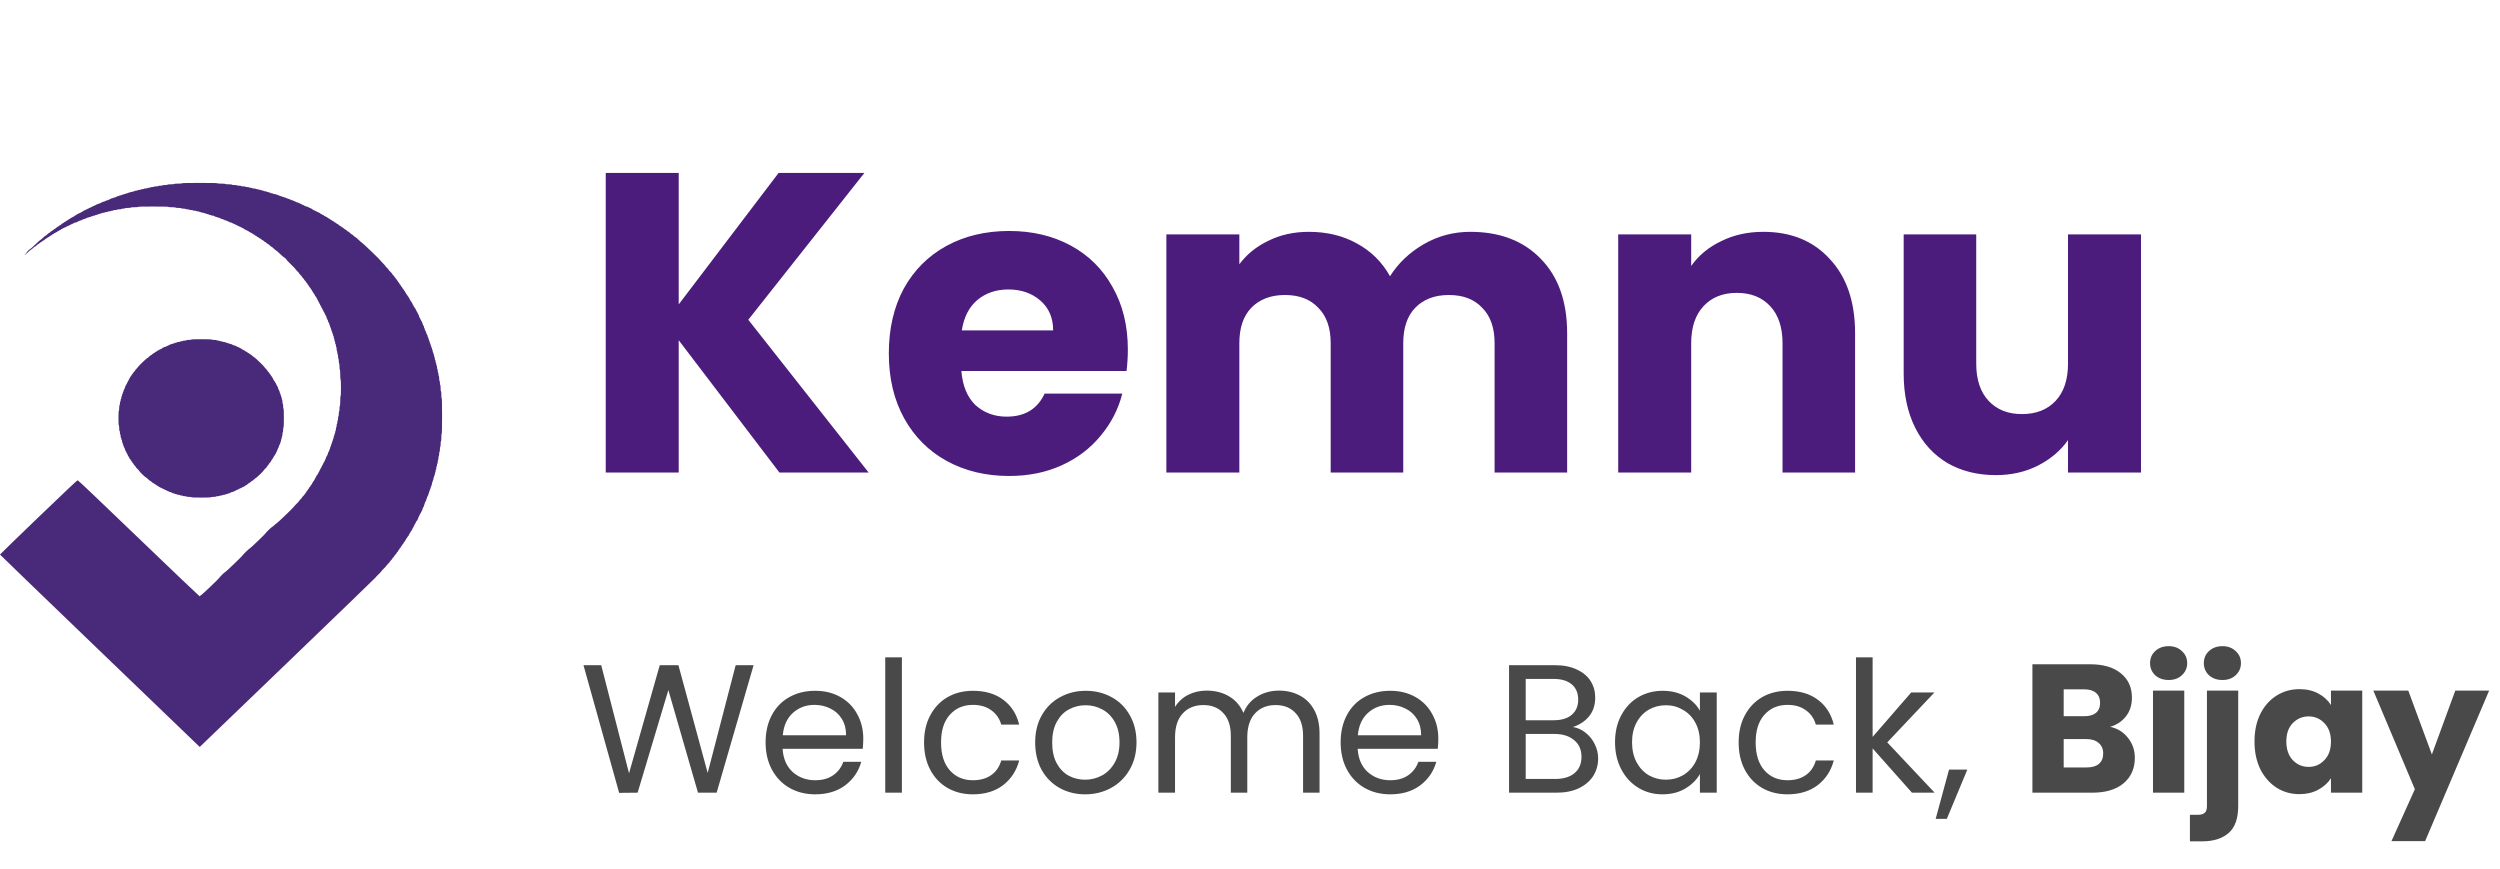 <svg width="164" height="57" viewBox="0 0 164 57" fill="none" xmlns="http://www.w3.org/2000/svg">
<path d="M51.132 31L44.524 22.32V31H39.736V11.344H44.524V19.968L51.076 11.344H56.704L49.088 20.976L56.984 31H51.132ZM73.987 22.936C73.987 23.384 73.959 23.851 73.903 24.336H63.067C63.142 25.307 63.45 26.053 63.991 26.576C64.551 27.08 65.233 27.332 66.035 27.332C67.23 27.332 68.061 26.828 68.527 25.82H73.623C73.362 26.847 72.886 27.771 72.195 28.592C71.523 29.413 70.674 30.057 69.647 30.524C68.621 30.991 67.473 31.224 66.203 31.224C64.673 31.224 63.31 30.897 62.115 30.244C60.921 29.591 59.987 28.657 59.315 27.444C58.643 26.231 58.307 24.812 58.307 23.188C58.307 21.564 58.634 20.145 59.287 18.932C59.959 17.719 60.893 16.785 62.087 16.132C63.282 15.479 64.654 15.152 66.203 15.152C67.715 15.152 69.059 15.469 70.235 16.104C71.411 16.739 72.326 17.644 72.979 18.82C73.651 19.996 73.987 21.368 73.987 22.936ZM69.087 21.676C69.087 20.855 68.807 20.201 68.247 19.716C67.687 19.231 66.987 18.988 66.147 18.988C65.345 18.988 64.663 19.221 64.103 19.688C63.562 20.155 63.226 20.817 63.095 21.676H69.087ZM96.449 15.208C98.391 15.208 99.931 15.796 101.069 16.972C102.227 18.148 102.805 19.781 102.805 21.872V31H98.045V22.516C98.045 21.508 97.775 20.733 97.233 20.192C96.711 19.632 95.983 19.352 95.049 19.352C94.116 19.352 93.379 19.632 92.837 20.192C92.315 20.733 92.053 21.508 92.053 22.516V31H87.293V22.516C87.293 21.508 87.023 20.733 86.481 20.192C85.959 19.632 85.231 19.352 84.297 19.352C83.364 19.352 82.627 19.632 82.085 20.192C81.563 20.733 81.301 21.508 81.301 22.516V31H76.513V15.376H81.301V17.336C81.787 16.683 82.421 16.169 83.205 15.796C83.989 15.404 84.876 15.208 85.865 15.208C87.041 15.208 88.087 15.46 89.001 15.964C89.935 16.468 90.663 17.187 91.185 18.12C91.727 17.261 92.464 16.561 93.397 16.02C94.331 15.479 95.348 15.208 96.449 15.208ZM115.674 15.208C117.503 15.208 118.959 15.805 120.042 17C121.143 18.176 121.694 19.8 121.694 21.872V31H116.934V22.516C116.934 21.471 116.663 20.659 116.122 20.08C115.581 19.501 114.853 19.212 113.938 19.212C113.023 19.212 112.295 19.501 111.754 20.08C111.213 20.659 110.942 21.471 110.942 22.516V31H106.154V15.376H110.942V17.448C111.427 16.757 112.081 16.216 112.902 15.824C113.723 15.413 114.647 15.208 115.674 15.208ZM140.449 15.376V31H135.661V28.872C135.176 29.563 134.513 30.123 133.673 30.552C132.852 30.963 131.937 31.168 130.929 31.168C129.734 31.168 128.68 30.907 127.765 30.384C126.85 29.843 126.141 29.068 125.637 28.06C125.133 27.052 124.881 25.867 124.881 24.504V15.376H129.641V23.86C129.641 24.905 129.912 25.717 130.453 26.296C130.994 26.875 131.722 27.164 132.637 27.164C133.57 27.164 134.308 26.875 134.849 26.296C135.39 25.717 135.661 24.905 135.661 23.86V15.376H140.449Z" fill="#4B1C7C"/>
<path d="M49.436 43.636L47.012 52H45.788L43.844 45.268L41.828 52L40.616 52.012L38.276 43.636H39.44L41.264 50.728L43.28 43.636H44.504L46.424 50.704L48.26 43.636H49.436ZM56.631 48.46C56.631 48.668 56.619 48.888 56.595 49.12H51.339C51.379 49.768 51.599 50.276 51.999 50.644C52.407 51.004 52.899 51.184 53.475 51.184C53.947 51.184 54.339 51.076 54.651 50.86C54.971 50.636 55.195 50.34 55.323 49.972H56.499C56.323 50.604 55.971 51.12 55.443 51.52C54.915 51.912 54.259 52.108 53.475 52.108C52.851 52.108 52.291 51.968 51.795 51.688C51.307 51.408 50.923 51.012 50.643 50.5C50.363 49.98 50.223 49.38 50.223 48.7C50.223 48.02 50.359 47.424 50.631 46.912C50.903 46.4 51.283 46.008 51.771 45.736C52.267 45.456 52.835 45.316 53.475 45.316C54.099 45.316 54.651 45.452 55.131 45.724C55.611 45.996 55.979 46.372 56.235 46.852C56.499 47.324 56.631 47.86 56.631 48.46ZM55.503 48.232C55.503 47.816 55.411 47.46 55.227 47.164C55.043 46.86 54.791 46.632 54.471 46.48C54.159 46.32 53.811 46.24 53.427 46.24C52.875 46.24 52.403 46.416 52.011 46.768C51.627 47.12 51.407 47.608 51.351 48.232H55.503ZM59.164 43.12V52H58.072V43.12H59.164ZM60.618 48.7C60.618 48.02 60.754 47.428 61.026 46.924C61.298 46.412 61.674 46.016 62.154 45.736C62.642 45.456 63.198 45.316 63.822 45.316C64.63 45.316 65.294 45.512 65.814 45.904C66.342 46.296 66.69 46.84 66.858 47.536H65.682C65.57 47.136 65.35 46.82 65.022 46.588C64.702 46.356 64.302 46.24 63.822 46.24C63.198 46.24 62.694 46.456 62.31 46.888C61.926 47.312 61.734 47.916 61.734 48.7C61.734 49.492 61.926 50.104 62.31 50.536C62.694 50.968 63.198 51.184 63.822 51.184C64.302 51.184 64.702 51.072 65.022 50.848C65.342 50.624 65.562 50.304 65.682 49.888H66.858C66.682 50.56 66.33 51.1 65.802 51.508C65.274 51.908 64.614 52.108 63.822 52.108C63.198 52.108 62.642 51.968 62.154 51.688C61.674 51.408 61.298 51.012 61.026 50.5C60.754 49.988 60.618 49.388 60.618 48.7ZM71.183 52.108C70.567 52.108 70.007 51.968 69.503 51.688C69.007 51.408 68.615 51.012 68.327 50.5C68.047 49.98 67.907 49.38 67.907 48.7C67.907 48.028 68.051 47.436 68.339 46.924C68.635 46.404 69.035 46.008 69.539 45.736C70.043 45.456 70.607 45.316 71.231 45.316C71.855 45.316 72.419 45.456 72.923 45.736C73.427 46.008 73.823 46.4 74.111 46.912C74.407 47.424 74.555 48.02 74.555 48.7C74.555 49.38 74.403 49.98 74.099 50.5C73.803 51.012 73.399 51.408 72.887 51.688C72.375 51.968 71.807 52.108 71.183 52.108ZM71.183 51.148C71.575 51.148 71.943 51.056 72.287 50.872C72.631 50.688 72.907 50.412 73.115 50.044C73.331 49.676 73.439 49.228 73.439 48.7C73.439 48.172 73.335 47.724 73.127 47.356C72.919 46.988 72.647 46.716 72.311 46.54C71.975 46.356 71.611 46.264 71.219 46.264C70.819 46.264 70.451 46.356 70.115 46.54C69.787 46.716 69.523 46.988 69.323 47.356C69.123 47.724 69.023 48.172 69.023 48.7C69.023 49.236 69.119 49.688 69.311 50.056C69.511 50.424 69.775 50.7 70.103 50.884C70.431 51.06 70.791 51.148 71.183 51.148ZM83.898 45.304C84.41 45.304 84.866 45.412 85.266 45.628C85.666 45.836 85.982 46.152 86.214 46.576C86.446 47 86.562 47.516 86.562 48.124V52H85.482V48.28C85.482 47.624 85.318 47.124 84.99 46.78C84.67 46.428 84.234 46.252 83.682 46.252C83.114 46.252 82.662 46.436 82.326 46.804C81.99 47.164 81.822 47.688 81.822 48.376V52H80.742V48.28C80.742 47.624 80.578 47.124 80.25 46.78C79.93 46.428 79.494 46.252 78.942 46.252C78.374 46.252 77.922 46.436 77.586 46.804C77.25 47.164 77.082 47.688 77.082 48.376V52H75.99V45.424H77.082V46.372C77.298 46.028 77.586 45.764 77.946 45.58C78.314 45.396 78.718 45.304 79.158 45.304C79.71 45.304 80.198 45.428 80.622 45.676C81.046 45.924 81.362 46.288 81.57 46.768C81.754 46.304 82.058 45.944 82.482 45.688C82.906 45.432 83.378 45.304 83.898 45.304ZM94.354 48.46C94.354 48.668 94.342 48.888 94.318 49.12H89.062C89.102 49.768 89.322 50.276 89.722 50.644C90.13 51.004 90.622 51.184 91.198 51.184C91.67 51.184 92.062 51.076 92.374 50.86C92.694 50.636 92.918 50.34 93.046 49.972H94.222C94.046 50.604 93.694 51.12 93.166 51.52C92.638 51.912 91.982 52.108 91.198 52.108C90.574 52.108 90.014 51.968 89.518 51.688C89.03 51.408 88.646 51.012 88.366 50.5C88.086 49.98 87.946 49.38 87.946 48.7C87.946 48.02 88.082 47.424 88.354 46.912C88.626 46.4 89.006 46.008 89.494 45.736C89.99 45.456 90.558 45.316 91.198 45.316C91.822 45.316 92.374 45.452 92.854 45.724C93.334 45.996 93.702 46.372 93.958 46.852C94.222 47.324 94.354 47.86 94.354 48.46ZM93.226 48.232C93.226 47.816 93.134 47.46 92.95 47.164C92.766 46.86 92.514 46.632 92.194 46.48C91.882 46.32 91.534 46.24 91.15 46.24C90.598 46.24 90.126 46.416 89.734 46.768C89.35 47.12 89.13 47.608 89.074 48.232H93.226ZM103.182 47.692C103.486 47.74 103.762 47.864 104.01 48.064C104.266 48.264 104.466 48.512 104.61 48.808C104.762 49.104 104.838 49.42 104.838 49.756C104.838 50.18 104.73 50.564 104.514 50.908C104.298 51.244 103.982 51.512 103.566 51.712C103.158 51.904 102.674 52 102.114 52H98.994V43.636H101.994C102.562 43.636 103.046 43.732 103.446 43.924C103.846 44.108 104.146 44.36 104.346 44.68C104.546 45 104.646 45.36 104.646 45.76C104.646 46.256 104.51 46.668 104.238 46.996C103.974 47.316 103.622 47.548 103.182 47.692ZM100.086 47.248H101.922C102.434 47.248 102.83 47.128 103.11 46.888C103.39 46.648 103.53 46.316 103.53 45.892C103.53 45.468 103.39 45.136 103.11 44.896C102.83 44.656 102.426 44.536 101.898 44.536H100.086V47.248ZM102.018 51.1C102.562 51.1 102.986 50.972 103.29 50.716C103.594 50.46 103.746 50.104 103.746 49.648C103.746 49.184 103.586 48.82 103.266 48.556C102.946 48.284 102.518 48.148 101.982 48.148H100.086V51.1H102.018ZM105.946 48.688C105.946 48.016 106.082 47.428 106.354 46.924C106.626 46.412 106.998 46.016 107.47 45.736C107.95 45.456 108.482 45.316 109.066 45.316C109.642 45.316 110.142 45.44 110.566 45.688C110.99 45.936 111.306 46.248 111.514 46.624V45.424H112.618V52H111.514V50.776C111.298 51.16 110.974 51.48 110.542 51.736C110.118 51.984 109.622 52.108 109.054 52.108C108.47 52.108 107.942 51.964 107.47 51.676C106.998 51.388 106.626 50.984 106.354 50.464C106.082 49.944 105.946 49.352 105.946 48.688ZM111.514 48.7C111.514 48.204 111.414 47.772 111.214 47.404C111.014 47.036 110.742 46.756 110.398 46.564C110.062 46.364 109.69 46.264 109.282 46.264C108.874 46.264 108.502 46.36 108.166 46.552C107.83 46.744 107.562 47.024 107.362 47.392C107.162 47.76 107.062 48.192 107.062 48.688C107.062 49.192 107.162 49.632 107.362 50.008C107.562 50.376 107.83 50.66 108.166 50.86C108.502 51.052 108.874 51.148 109.282 51.148C109.69 51.148 110.062 51.052 110.398 50.86C110.742 50.66 111.014 50.376 111.214 50.008C111.414 49.632 111.514 49.196 111.514 48.7ZM114.055 48.7C114.055 48.02 114.191 47.428 114.463 46.924C114.735 46.412 115.111 46.016 115.591 45.736C116.079 45.456 116.635 45.316 117.259 45.316C118.067 45.316 118.731 45.512 119.251 45.904C119.779 46.296 120.127 46.84 120.295 47.536H119.119C119.007 47.136 118.787 46.82 118.459 46.588C118.139 46.356 117.739 46.24 117.259 46.24C116.635 46.24 116.131 46.456 115.747 46.888C115.363 47.312 115.171 47.916 115.171 48.7C115.171 49.492 115.363 50.104 115.747 50.536C116.131 50.968 116.635 51.184 117.259 51.184C117.739 51.184 118.139 51.072 118.459 50.848C118.779 50.624 118.999 50.304 119.119 49.888H120.295C120.119 50.56 119.767 51.1 119.239 51.508C118.711 51.908 118.051 52.108 117.259 52.108C116.635 52.108 116.079 51.968 115.591 51.688C115.111 51.408 114.735 51.012 114.463 50.5C114.191 49.988 114.055 49.388 114.055 48.7ZM125.424 52L122.844 49.096V52H121.752V43.12H122.844V48.34L125.376 45.424H126.9L123.804 48.7L126.912 52H125.424ZM129.056 50.488L127.712 53.716H126.98L127.856 50.488H129.056ZM138.426 47.68C138.914 47.784 139.306 48.028 139.602 48.412C139.898 48.788 140.046 49.22 140.046 49.708C140.046 50.412 139.798 50.972 139.302 51.388C138.814 51.796 138.13 52 137.25 52H133.326V43.576H137.118C137.974 43.576 138.642 43.772 139.122 44.164C139.61 44.556 139.854 45.088 139.854 45.76C139.854 46.256 139.722 46.668 139.458 46.996C139.202 47.324 138.858 47.552 138.426 47.68ZM135.378 46.984H136.722C137.058 46.984 137.314 46.912 137.49 46.768C137.674 46.616 137.766 46.396 137.766 46.108C137.766 45.82 137.674 45.6 137.49 45.448C137.314 45.296 137.058 45.22 136.722 45.22H135.378V46.984ZM136.89 50.344C137.234 50.344 137.498 50.268 137.682 50.116C137.874 49.956 137.97 49.728 137.97 49.432C137.97 49.136 137.87 48.904 137.67 48.736C137.478 48.568 137.21 48.484 136.866 48.484H135.378V50.344H136.89ZM142.268 44.608C141.908 44.608 141.612 44.504 141.38 44.296C141.156 44.08 141.044 43.816 141.044 43.504C141.044 43.184 141.156 42.92 141.38 42.712C141.612 42.496 141.908 42.388 142.268 42.388C142.62 42.388 142.908 42.496 143.132 42.712C143.364 42.92 143.48 43.184 143.48 43.504C143.48 43.816 143.364 44.08 143.132 44.296C142.908 44.504 142.62 44.608 142.268 44.608ZM143.288 45.304V52H141.236V45.304H143.288ZM145.795 44.608C145.435 44.608 145.139 44.504 144.907 44.296C144.683 44.08 144.571 43.816 144.571 43.504C144.571 43.184 144.683 42.92 144.907 42.712C145.139 42.496 145.435 42.388 145.795 42.388C146.147 42.388 146.435 42.496 146.659 42.712C146.891 42.92 147.007 43.184 147.007 43.504C147.007 43.816 146.891 44.08 146.659 44.296C146.435 44.504 146.147 44.608 145.795 44.608ZM146.827 52.864C146.827 53.688 146.619 54.28 146.203 54.64C145.787 55.008 145.207 55.192 144.463 55.192H143.659V53.452H144.151C144.375 53.452 144.535 53.408 144.631 53.32C144.727 53.232 144.775 53.088 144.775 52.888V45.304H146.827V52.864ZM147.895 48.64C147.895 47.952 148.023 47.348 148.279 46.828C148.543 46.308 148.899 45.908 149.347 45.628C149.795 45.348 150.295 45.208 150.847 45.208C151.319 45.208 151.731 45.304 152.083 45.496C152.443 45.688 152.719 45.94 152.911 46.252V45.304H154.963V52H152.911V51.052C152.711 51.364 152.431 51.616 152.071 51.808C151.719 52 151.307 52.096 150.835 52.096C150.291 52.096 149.795 51.956 149.347 51.676C148.899 51.388 148.543 50.984 148.279 50.464C148.023 49.936 147.895 49.328 147.895 48.64ZM152.911 48.652C152.911 48.14 152.767 47.736 152.479 47.44C152.199 47.144 151.855 46.996 151.447 46.996C151.039 46.996 150.691 47.144 150.403 47.44C150.123 47.728 149.983 48.128 149.983 48.64C149.983 49.152 150.123 49.56 150.403 49.864C150.691 50.16 151.039 50.308 151.447 50.308C151.855 50.308 152.199 50.16 152.479 49.864C152.767 49.568 152.911 49.164 152.911 48.652ZM163.287 45.304L159.087 55.18H156.879L158.415 51.772L155.691 45.304H157.983L159.531 49.492L161.067 45.304H163.287Z" fill="#494949"/>
<path fill-rule="evenodd" clip-rule="evenodd" d="M11.941 12.023C11.941 12.037 11.838 12.046 11.681 12.046C11.523 12.046 11.42 12.055 11.42 12.068C11.42 12.082 11.333 12.091 11.207 12.091C11.08 12.091 10.993 12.1 10.993 12.114C10.993 12.127 10.922 12.137 10.828 12.137C10.733 12.137 10.662 12.146 10.662 12.159C10.662 12.172 10.599 12.182 10.52 12.182C10.441 12.182 10.377 12.192 10.377 12.205C10.377 12.218 10.314 12.228 10.235 12.228C10.156 12.228 10.093 12.238 10.093 12.251C10.093 12.263 10.04 12.273 9.975 12.273C9.91 12.273 9.856 12.284 9.856 12.296C9.856 12.309 9.814 12.319 9.761 12.319C9.709 12.319 9.667 12.329 9.667 12.342C9.667 12.354 9.613 12.364 9.548 12.364C9.483 12.364 9.43 12.375 9.43 12.387C9.43 12.4 9.387 12.41 9.335 12.41C9.283 12.41 9.24 12.42 9.24 12.433C9.24 12.445 9.198 12.456 9.145 12.456C9.093 12.456 9.051 12.466 9.051 12.478C9.051 12.491 9.008 12.501 8.956 12.501C8.904 12.501 8.861 12.511 8.861 12.524C8.861 12.537 8.829 12.547 8.79 12.547C8.751 12.547 8.719 12.557 8.719 12.57C8.719 12.582 8.676 12.592 8.624 12.592C8.572 12.592 8.529 12.603 8.529 12.615C8.529 12.628 8.497 12.638 8.458 12.638C8.419 12.638 8.387 12.648 8.387 12.661C8.387 12.673 8.355 12.684 8.316 12.684C8.277 12.684 8.245 12.694 8.245 12.706C8.245 12.719 8.213 12.729 8.174 12.729C8.135 12.729 8.103 12.739 8.103 12.752C8.103 12.764 8.071 12.775 8.032 12.775C7.993 12.775 7.961 12.785 7.961 12.797C7.961 12.81 7.929 12.82 7.89 12.82C7.851 12.82 7.819 12.83 7.819 12.843C7.819 12.855 7.787 12.866 7.748 12.866C7.708 12.866 7.676 12.876 7.676 12.889C7.676 12.901 7.655 12.911 7.629 12.911C7.603 12.911 7.582 12.922 7.582 12.934C7.582 12.947 7.55 12.957 7.511 12.957C7.472 12.957 7.44 12.967 7.44 12.98C7.44 12.992 7.408 13.002 7.368 13.002C7.329 13.002 7.297 13.013 7.297 13.025C7.297 13.038 7.276 13.048 7.25 13.048C7.224 13.048 7.203 13.058 7.203 13.071C7.203 13.083 7.181 13.094 7.155 13.094C7.129 13.094 7.108 13.104 7.108 13.116C7.108 13.129 7.076 13.139 7.037 13.139C6.998 13.139 6.966 13.149 6.966 13.162C6.966 13.175 6.944 13.185 6.918 13.185C6.892 13.185 6.871 13.195 6.871 13.207C6.871 13.22 6.839 13.23 6.8 13.23C6.761 13.23 6.729 13.241 6.729 13.253C6.729 13.266 6.707 13.276 6.681 13.276C6.655 13.276 6.634 13.286 6.634 13.299C6.634 13.311 6.613 13.321 6.587 13.321C6.561 13.321 6.539 13.332 6.539 13.344C6.539 13.357 6.507 13.367 6.468 13.367C6.429 13.367 6.397 13.377 6.397 13.39C6.397 13.402 6.376 13.413 6.35 13.413C6.324 13.413 6.302 13.423 6.302 13.435C6.302 13.448 6.281 13.458 6.255 13.458C6.229 13.458 6.208 13.468 6.208 13.481C6.208 13.493 6.186 13.504 6.16 13.504C6.134 13.504 6.113 13.514 6.113 13.527C6.113 13.539 6.091 13.549 6.065 13.549C6.039 13.549 6.018 13.559 6.018 13.572C6.018 13.585 5.997 13.595 5.971 13.595C5.945 13.595 5.923 13.605 5.923 13.618C5.923 13.63 5.902 13.64 5.876 13.64C5.85 13.64 5.828 13.651 5.828 13.663C5.828 13.676 5.807 13.686 5.781 13.686C5.755 13.686 5.734 13.696 5.734 13.709C5.734 13.721 5.712 13.732 5.686 13.732C5.66 13.732 5.639 13.742 5.639 13.754C5.639 13.767 5.618 13.777 5.591 13.777C5.565 13.777 5.544 13.787 5.544 13.8C5.544 13.812 5.525 13.823 5.502 13.823C5.479 13.823 5.444 13.843 5.426 13.868C5.407 13.893 5.373 13.914 5.349 13.914C5.326 13.914 5.307 13.924 5.307 13.937C5.307 13.949 5.286 13.959 5.26 13.959C5.234 13.959 5.212 13.97 5.212 13.982C5.212 13.995 5.191 14.005 5.165 14.005C5.139 14.005 5.118 14.015 5.118 14.028C5.118 14.04 5.099 14.05 5.075 14.05C5.052 14.05 5.018 14.071 4.999 14.096C4.98 14.121 4.948 14.142 4.928 14.142C4.908 14.142 4.876 14.162 4.857 14.187C4.838 14.212 4.804 14.233 4.781 14.233C4.758 14.233 4.739 14.243 4.739 14.255C4.739 14.268 4.72 14.278 4.696 14.278C4.673 14.278 4.639 14.299 4.62 14.324C4.601 14.349 4.569 14.37 4.549 14.37C4.529 14.37 4.497 14.39 4.478 14.415C4.459 14.44 4.427 14.461 4.407 14.461C4.387 14.461 4.355 14.481 4.336 14.506C4.317 14.531 4.285 14.552 4.265 14.552C4.244 14.552 4.212 14.572 4.194 14.597C4.175 14.622 4.145 14.643 4.127 14.643C4.109 14.643 4.064 14.674 4.028 14.711C3.991 14.749 3.947 14.78 3.929 14.78C3.911 14.78 3.881 14.8 3.862 14.825C3.843 14.85 3.813 14.871 3.795 14.871C3.777 14.871 3.733 14.901 3.696 14.939C3.66 14.977 3.617 15.007 3.601 15.007C3.586 15.007 3.543 15.038 3.507 15.076C3.47 15.113 3.427 15.144 3.412 15.144C3.396 15.144 3.353 15.175 3.317 15.212C3.28 15.25 3.238 15.281 3.223 15.281C3.207 15.281 3.154 15.322 3.104 15.372C3.054 15.422 3.001 15.463 2.986 15.463C2.971 15.463 2.896 15.525 2.819 15.6C2.743 15.675 2.668 15.736 2.654 15.736C2.64 15.736 2.491 15.87 2.322 16.033C2.153 16.195 2.004 16.329 1.99 16.329C1.957 16.329 1.753 16.526 1.753 16.558C1.753 16.572 1.72 16.614 1.679 16.651C1.638 16.687 1.611 16.723 1.618 16.731C1.626 16.738 1.717 16.661 1.822 16.559C1.926 16.457 2.024 16.374 2.038 16.374C2.053 16.374 2.106 16.333 2.156 16.283C2.206 16.233 2.259 16.192 2.275 16.192C2.29 16.192 2.343 16.151 2.393 16.101C2.443 16.051 2.497 16.01 2.512 16.01C2.527 16.01 2.57 15.979 2.606 15.941C2.643 15.904 2.687 15.873 2.705 15.873C2.723 15.873 2.753 15.853 2.772 15.828C2.791 15.803 2.821 15.782 2.839 15.782C2.857 15.782 2.901 15.751 2.938 15.714C2.974 15.676 3.019 15.645 3.037 15.645C3.055 15.645 3.085 15.625 3.104 15.6C3.123 15.575 3.155 15.554 3.175 15.554C3.195 15.554 3.227 15.534 3.246 15.509C3.265 15.484 3.297 15.463 3.317 15.463C3.337 15.463 3.369 15.443 3.388 15.418C3.407 15.392 3.439 15.372 3.459 15.372C3.479 15.372 3.511 15.351 3.53 15.326C3.549 15.301 3.583 15.281 3.607 15.281C3.63 15.281 3.649 15.271 3.649 15.258C3.649 15.245 3.668 15.235 3.691 15.235C3.714 15.235 3.748 15.215 3.767 15.19C3.786 15.165 3.82 15.144 3.843 15.144C3.867 15.144 3.886 15.134 3.886 15.121C3.886 15.109 3.905 15.098 3.928 15.098C3.951 15.098 3.985 15.078 4.004 15.053C4.023 15.028 4.057 15.007 4.08 15.007C4.104 15.007 4.123 14.997 4.123 14.985C4.123 14.972 4.144 14.962 4.17 14.962C4.196 14.962 4.217 14.952 4.217 14.939C4.217 14.927 4.239 14.916 4.265 14.916C4.291 14.916 4.312 14.906 4.312 14.893C4.312 14.881 4.333 14.871 4.359 14.871C4.386 14.871 4.407 14.86 4.407 14.848C4.407 14.835 4.428 14.825 4.454 14.825C4.48 14.825 4.502 14.815 4.502 14.802C4.502 14.79 4.523 14.78 4.549 14.78C4.575 14.78 4.596 14.769 4.596 14.757C4.596 14.744 4.618 14.734 4.644 14.734C4.67 14.734 4.691 14.724 4.691 14.711C4.691 14.699 4.713 14.688 4.739 14.688C4.765 14.688 4.786 14.678 4.786 14.666C4.786 14.653 4.807 14.643 4.833 14.643C4.859 14.643 4.881 14.633 4.881 14.62C4.881 14.607 4.913 14.597 4.952 14.597C4.991 14.597 5.023 14.587 5.023 14.575C5.023 14.562 5.044 14.552 5.07 14.552C5.096 14.552 5.118 14.541 5.118 14.529C5.118 14.516 5.139 14.506 5.165 14.506C5.191 14.506 5.212 14.496 5.212 14.483C5.212 14.471 5.244 14.461 5.284 14.461C5.323 14.461 5.355 14.45 5.355 14.438C5.355 14.425 5.376 14.415 5.402 14.415C5.428 14.415 5.449 14.405 5.449 14.392C5.449 14.38 5.481 14.37 5.52 14.37C5.56 14.37 5.591 14.359 5.591 14.347C5.591 14.334 5.613 14.324 5.639 14.324C5.665 14.324 5.686 14.314 5.686 14.301C5.686 14.289 5.718 14.278 5.757 14.278C5.796 14.278 5.828 14.268 5.828 14.255C5.828 14.243 5.86 14.233 5.9 14.233C5.939 14.233 5.971 14.223 5.971 14.21C5.971 14.197 6.003 14.187 6.042 14.187C6.081 14.187 6.113 14.177 6.113 14.164C6.113 14.152 6.145 14.142 6.184 14.142C6.223 14.142 6.255 14.131 6.255 14.119C6.255 14.106 6.287 14.096 6.326 14.096C6.365 14.096 6.397 14.086 6.397 14.073C6.397 14.061 6.429 14.05 6.468 14.05C6.507 14.05 6.539 14.04 6.539 14.028C6.539 14.015 6.571 14.005 6.61 14.005C6.649 14.005 6.681 13.995 6.681 13.982C6.681 13.97 6.724 13.959 6.776 13.959C6.828 13.959 6.871 13.949 6.871 13.937C6.871 13.924 6.914 13.914 6.966 13.914C7.018 13.914 7.06 13.903 7.06 13.891C7.06 13.879 7.103 13.868 7.155 13.868C7.207 13.868 7.25 13.858 7.25 13.845C7.25 13.833 7.293 13.823 7.345 13.823C7.397 13.823 7.44 13.812 7.44 13.8C7.44 13.787 7.493 13.777 7.558 13.777C7.623 13.777 7.676 13.767 7.676 13.754C7.676 13.742 7.74 13.732 7.819 13.732C7.898 13.732 7.961 13.721 7.961 13.709C7.961 13.696 8.014 13.686 8.079 13.686C8.144 13.686 8.198 13.676 8.198 13.663C8.198 13.65 8.277 13.64 8.387 13.64C8.498 13.64 8.577 13.631 8.577 13.618C8.577 13.604 8.672 13.595 8.814 13.595C8.956 13.595 9.051 13.586 9.051 13.572C9.051 13.557 9.398 13.549 10.046 13.549C10.693 13.549 11.041 13.557 11.041 13.572C11.041 13.586 11.136 13.595 11.278 13.595C11.42 13.595 11.515 13.604 11.515 13.618C11.515 13.631 11.594 13.64 11.704 13.64C11.815 13.64 11.894 13.65 11.894 13.663C11.894 13.676 11.957 13.686 12.036 13.686C12.115 13.686 12.178 13.696 12.178 13.709C12.178 13.721 12.231 13.732 12.297 13.732C12.362 13.732 12.415 13.742 12.415 13.754C12.415 13.767 12.468 13.777 12.534 13.777C12.599 13.777 12.652 13.787 12.652 13.8C12.652 13.812 12.705 13.823 12.77 13.823C12.836 13.823 12.889 13.833 12.889 13.845C12.889 13.858 12.931 13.868 12.984 13.868C13.036 13.868 13.078 13.879 13.078 13.891C13.078 13.903 13.11 13.914 13.149 13.914C13.189 13.914 13.221 13.924 13.221 13.937C13.221 13.949 13.263 13.959 13.315 13.959C13.367 13.959 13.41 13.97 13.41 13.982C13.41 13.995 13.442 14.005 13.481 14.005C13.52 14.005 13.552 14.015 13.552 14.028C13.552 14.04 13.584 14.05 13.623 14.05C13.662 14.05 13.694 14.061 13.694 14.073C13.694 14.086 13.726 14.096 13.765 14.096C13.805 14.096 13.837 14.106 13.837 14.119C13.837 14.131 13.879 14.142 13.931 14.142C13.983 14.142 14.026 14.152 14.026 14.164C14.026 14.177 14.047 14.187 14.073 14.187C14.1 14.187 14.121 14.197 14.121 14.21C14.121 14.223 14.153 14.233 14.192 14.233C14.231 14.233 14.263 14.243 14.263 14.255C14.263 14.268 14.295 14.278 14.334 14.278C14.373 14.278 14.405 14.289 14.405 14.301C14.405 14.314 14.427 14.324 14.453 14.324C14.479 14.324 14.5 14.334 14.5 14.347C14.5 14.359 14.532 14.37 14.571 14.37C14.61 14.37 14.642 14.38 14.642 14.392C14.642 14.405 14.664 14.415 14.69 14.415C14.716 14.415 14.737 14.425 14.737 14.438C14.737 14.45 14.769 14.461 14.808 14.461C14.847 14.461 14.879 14.471 14.879 14.483C14.879 14.496 14.9 14.506 14.927 14.506C14.953 14.506 14.974 14.516 14.974 14.529C14.974 14.541 14.995 14.552 15.021 14.552C15.047 14.552 15.069 14.562 15.069 14.575C15.069 14.587 15.101 14.597 15.14 14.597C15.179 14.597 15.211 14.607 15.211 14.62C15.211 14.633 15.232 14.643 15.258 14.643C15.284 14.643 15.306 14.653 15.306 14.666C15.306 14.678 15.327 14.688 15.353 14.688C15.379 14.688 15.4 14.699 15.4 14.711C15.4 14.724 15.422 14.734 15.448 14.734C15.474 14.734 15.495 14.744 15.495 14.757C15.495 14.769 15.516 14.78 15.543 14.78C15.569 14.78 15.59 14.79 15.59 14.802C15.59 14.815 15.611 14.825 15.637 14.825C15.663 14.825 15.685 14.835 15.685 14.848C15.685 14.86 15.706 14.871 15.732 14.871C15.758 14.871 15.779 14.881 15.779 14.893C15.779 14.906 15.801 14.916 15.827 14.916C15.853 14.916 15.874 14.927 15.874 14.939C15.874 14.952 15.893 14.962 15.916 14.962C15.94 14.962 15.974 14.982 15.993 15.007C16.011 15.032 16.046 15.053 16.069 15.053C16.092 15.053 16.111 15.063 16.111 15.076C16.111 15.088 16.132 15.098 16.159 15.098C16.185 15.098 16.206 15.109 16.206 15.121C16.206 15.134 16.225 15.144 16.248 15.144C16.271 15.144 16.306 15.165 16.324 15.19C16.343 15.215 16.378 15.235 16.401 15.235C16.424 15.235 16.443 15.245 16.443 15.258C16.443 15.271 16.462 15.281 16.485 15.281C16.508 15.281 16.543 15.301 16.561 15.326C16.58 15.351 16.612 15.372 16.632 15.372C16.653 15.372 16.685 15.392 16.703 15.418C16.722 15.443 16.754 15.463 16.774 15.463C16.795 15.463 16.827 15.484 16.846 15.509C16.864 15.534 16.896 15.554 16.917 15.554C16.937 15.554 16.969 15.575 16.988 15.6C17.006 15.625 17.038 15.645 17.059 15.645C17.079 15.645 17.111 15.666 17.13 15.691C17.149 15.716 17.179 15.736 17.197 15.736C17.215 15.736 17.259 15.767 17.296 15.805C17.332 15.842 17.375 15.873 17.39 15.873C17.406 15.873 17.449 15.904 17.485 15.941C17.522 15.979 17.564 16.01 17.58 16.01C17.595 16.01 17.648 16.051 17.698 16.101C17.749 16.151 17.802 16.192 17.817 16.192C17.832 16.192 17.896 16.243 17.959 16.306C18.023 16.369 18.086 16.42 18.101 16.42C18.115 16.42 18.233 16.523 18.362 16.648C18.491 16.773 18.609 16.876 18.622 16.876C18.655 16.876 18.812 17.026 18.812 17.058C18.812 17.071 18.94 17.204 19.096 17.354C19.253 17.504 19.381 17.637 19.381 17.651C19.381 17.665 19.434 17.726 19.499 17.787C19.564 17.848 19.618 17.91 19.618 17.924C19.618 17.938 19.66 17.989 19.712 18.038C19.765 18.086 19.807 18.137 19.807 18.152C19.807 18.167 19.839 18.207 19.878 18.243C19.917 18.278 19.949 18.319 19.949 18.334C19.949 18.349 19.981 18.39 20.02 18.425C20.059 18.46 20.091 18.503 20.091 18.52C20.091 18.537 20.113 18.566 20.139 18.584C20.165 18.602 20.186 18.633 20.186 18.653C20.186 18.672 20.208 18.703 20.234 18.721C20.26 18.739 20.281 18.77 20.281 18.789C20.281 18.809 20.302 18.84 20.328 18.858C20.355 18.876 20.376 18.907 20.376 18.926C20.376 18.946 20.397 18.976 20.423 18.994C20.449 19.012 20.471 19.046 20.471 19.068C20.471 19.09 20.481 19.108 20.494 19.108C20.507 19.108 20.518 19.127 20.518 19.149C20.518 19.171 20.539 19.204 20.565 19.222C20.591 19.24 20.613 19.273 20.613 19.296C20.613 19.318 20.623 19.336 20.636 19.336C20.649 19.336 20.66 19.355 20.66 19.377C20.66 19.399 20.681 19.432 20.707 19.45C20.734 19.468 20.755 19.501 20.755 19.523C20.755 19.546 20.766 19.564 20.779 19.564C20.792 19.564 20.802 19.584 20.802 19.61C20.802 19.635 20.813 19.655 20.826 19.655C20.839 19.655 20.85 19.676 20.85 19.701C20.85 19.726 20.86 19.746 20.873 19.746C20.886 19.746 20.897 19.767 20.897 19.792C20.897 19.817 20.908 19.837 20.921 19.837C20.934 19.837 20.944 19.858 20.944 19.883C20.944 19.908 20.955 19.929 20.968 19.929C20.981 19.929 20.992 19.949 20.992 19.974C20.992 19.999 21.003 20.02 21.015 20.02C21.029 20.02 21.039 20.04 21.039 20.065C21.039 20.09 21.05 20.111 21.063 20.111C21.076 20.111 21.087 20.131 21.087 20.156C21.087 20.181 21.097 20.202 21.11 20.202C21.123 20.202 21.134 20.223 21.134 20.247C21.134 20.273 21.145 20.293 21.158 20.293C21.171 20.293 21.181 20.314 21.181 20.339C21.181 20.364 21.192 20.384 21.205 20.384C21.218 20.384 21.229 20.405 21.229 20.43C21.229 20.455 21.239 20.475 21.253 20.475C21.265 20.475 21.276 20.496 21.276 20.521C21.276 20.546 21.287 20.567 21.3 20.567C21.313 20.567 21.323 20.587 21.323 20.612C21.323 20.637 21.334 20.658 21.347 20.658C21.36 20.658 21.371 20.678 21.371 20.703C21.371 20.728 21.382 20.749 21.395 20.749C21.408 20.749 21.418 20.779 21.418 20.817C21.418 20.855 21.429 20.886 21.442 20.886C21.455 20.886 21.466 20.906 21.466 20.931C21.466 20.956 21.476 20.977 21.489 20.977C21.502 20.977 21.513 21.007 21.513 21.045C21.513 21.082 21.524 21.113 21.537 21.113C21.55 21.113 21.561 21.134 21.561 21.159C21.561 21.184 21.571 21.204 21.584 21.204C21.597 21.204 21.608 21.235 21.608 21.273C21.608 21.31 21.619 21.341 21.631 21.341C21.645 21.341 21.655 21.372 21.655 21.41C21.655 21.447 21.666 21.478 21.679 21.478C21.692 21.478 21.703 21.509 21.703 21.546C21.703 21.584 21.713 21.614 21.726 21.614C21.739 21.614 21.75 21.645 21.75 21.683C21.75 21.721 21.761 21.751 21.774 21.751C21.787 21.751 21.797 21.782 21.797 21.82C21.797 21.857 21.808 21.888 21.821 21.888C21.834 21.888 21.845 21.919 21.845 21.956C21.845 21.994 21.855 22.025 21.869 22.025C21.881 22.025 21.892 22.066 21.892 22.116C21.892 22.166 21.903 22.207 21.916 22.207C21.929 22.207 21.939 22.248 21.939 22.298C21.939 22.348 21.95 22.389 21.963 22.389C21.976 22.389 21.987 22.43 21.987 22.48C21.987 22.53 21.998 22.571 22.011 22.571C22.024 22.571 22.034 22.612 22.034 22.663C22.034 22.713 22.045 22.754 22.058 22.754C22.071 22.754 22.082 22.814 22.082 22.89C22.082 22.966 22.092 23.027 22.105 23.027C22.118 23.027 22.129 23.078 22.129 23.141C22.129 23.204 22.14 23.255 22.153 23.255C22.166 23.255 22.177 23.316 22.177 23.392C22.177 23.468 22.187 23.528 22.2 23.528C22.214 23.528 22.224 23.597 22.224 23.688C22.224 23.779 22.234 23.847 22.247 23.847C22.262 23.847 22.271 23.931 22.271 24.052C22.271 24.174 22.281 24.257 22.295 24.257C22.31 24.257 22.319 24.379 22.319 24.576C22.319 24.774 22.328 24.895 22.342 24.895C22.358 24.895 22.366 25.093 22.366 25.442C22.366 25.791 22.358 25.989 22.342 25.989C22.328 25.989 22.319 26.11 22.319 26.308C22.319 26.505 22.31 26.627 22.295 26.627C22.281 26.627 22.271 26.703 22.271 26.809C22.271 26.915 22.261 26.991 22.247 26.991C22.234 26.991 22.224 27.06 22.224 27.151C22.224 27.242 22.214 27.31 22.2 27.31C22.187 27.31 22.177 27.371 22.177 27.447C22.177 27.523 22.166 27.584 22.153 27.584C22.14 27.584 22.129 27.635 22.129 27.698C22.129 27.76 22.118 27.812 22.105 27.812C22.092 27.812 22.082 27.863 22.082 27.925C22.082 27.988 22.071 28.039 22.058 28.039C22.045 28.039 22.034 28.091 22.034 28.153C22.034 28.216 22.024 28.267 22.011 28.267C21.998 28.267 21.987 28.308 21.987 28.358C21.987 28.409 21.976 28.45 21.963 28.45C21.95 28.45 21.939 28.48 21.939 28.518C21.939 28.555 21.929 28.586 21.916 28.586C21.903 28.586 21.892 28.627 21.892 28.677C21.892 28.727 21.881 28.768 21.869 28.768C21.855 28.768 21.845 28.799 21.845 28.837C21.845 28.874 21.834 28.905 21.821 28.905C21.808 28.905 21.797 28.936 21.797 28.974C21.797 29.011 21.787 29.042 21.774 29.042C21.761 29.042 21.75 29.073 21.75 29.11C21.75 29.148 21.739 29.179 21.726 29.179C21.713 29.179 21.703 29.209 21.703 29.247C21.703 29.285 21.692 29.315 21.679 29.315C21.666 29.315 21.655 29.346 21.655 29.384C21.655 29.421 21.645 29.452 21.631 29.452C21.619 29.452 21.608 29.483 21.608 29.52C21.608 29.558 21.597 29.589 21.584 29.589C21.571 29.589 21.561 29.609 21.561 29.634C21.561 29.659 21.55 29.68 21.537 29.68C21.524 29.68 21.513 29.711 21.513 29.748C21.513 29.786 21.502 29.817 21.489 29.817C21.476 29.817 21.466 29.837 21.466 29.862C21.466 29.887 21.455 29.908 21.442 29.908C21.429 29.908 21.418 29.928 21.418 29.953C21.418 29.978 21.408 29.999 21.395 29.999C21.382 29.999 21.371 30.029 21.371 30.067C21.371 30.105 21.36 30.136 21.347 30.136C21.334 30.136 21.323 30.156 21.323 30.181C21.323 30.206 21.313 30.227 21.3 30.227C21.287 30.227 21.276 30.247 21.276 30.272C21.276 30.297 21.265 30.318 21.253 30.318C21.239 30.318 21.229 30.338 21.229 30.363C21.229 30.388 21.218 30.409 21.205 30.409C21.192 30.409 21.181 30.429 21.181 30.454C21.181 30.48 21.171 30.5 21.158 30.5C21.145 30.5 21.134 30.52 21.134 30.546C21.134 30.571 21.123 30.591 21.11 30.591C21.097 30.591 21.087 30.612 21.087 30.637C21.087 30.662 21.076 30.682 21.063 30.682C21.05 30.682 21.039 30.703 21.039 30.728C21.039 30.753 21.029 30.773 21.015 30.773C21.003 30.773 20.992 30.794 20.992 30.819C20.992 30.844 20.981 30.864 20.968 30.864C20.955 30.864 20.944 30.885 20.944 30.91C20.944 30.935 20.934 30.956 20.921 30.956C20.908 30.956 20.897 30.976 20.897 31.001C20.897 31.026 20.886 31.047 20.873 31.047C20.86 31.047 20.85 31.065 20.85 31.087C20.85 31.11 20.828 31.143 20.802 31.161C20.776 31.179 20.755 31.212 20.755 31.234C20.755 31.256 20.744 31.275 20.731 31.275C20.718 31.275 20.707 31.295 20.707 31.32C20.707 31.345 20.697 31.366 20.684 31.366C20.671 31.366 20.66 31.386 20.66 31.411C20.66 31.436 20.649 31.457 20.636 31.457C20.623 31.457 20.613 31.475 20.613 31.497C20.613 31.52 20.591 31.553 20.565 31.571C20.539 31.589 20.518 31.622 20.518 31.644C20.518 31.666 20.507 31.685 20.494 31.685C20.481 31.685 20.471 31.703 20.471 31.725C20.471 31.748 20.449 31.781 20.423 31.799C20.397 31.817 20.376 31.848 20.376 31.867C20.376 31.887 20.355 31.917 20.328 31.935C20.302 31.953 20.281 31.984 20.281 32.004C20.281 32.023 20.26 32.054 20.234 32.072C20.208 32.09 20.186 32.121 20.186 32.14C20.186 32.16 20.165 32.191 20.139 32.209C20.113 32.227 20.091 32.258 20.091 32.277C20.091 32.297 20.07 32.327 20.044 32.345C20.018 32.364 19.997 32.392 19.997 32.409C19.997 32.426 19.954 32.48 19.902 32.528C19.85 32.576 19.807 32.627 19.807 32.642C19.807 32.656 19.765 32.707 19.712 32.755C19.66 32.804 19.618 32.855 19.618 32.869C19.618 32.883 19.543 32.965 19.452 33.052C19.361 33.138 19.286 33.22 19.286 33.233C19.286 33.265 18.18 34.328 18.147 34.328C18.133 34.328 18.07 34.379 18.006 34.441C17.943 34.504 17.88 34.555 17.866 34.555C17.833 34.555 17.438 34.934 17.438 34.965C17.438 34.996 16.427 35.968 16.395 35.968C16.364 35.968 15.922 36.393 15.922 36.423C15.922 36.454 14.816 37.517 14.784 37.517C14.752 37.517 14.405 37.851 14.405 37.882C14.405 37.919 13.201 39.066 13.162 39.066C13.142 39.066 13.126 39.077 13.126 39.089C13.126 39.102 13.11 39.112 13.09 39.112C13.071 39.112 11.274 37.4 9.098 35.307C6.472 32.782 5.125 31.503 5.094 31.503C5.063 31.503 4.192 32.324 2.523 33.929C1.135 35.263 0 36.365 0 36.378C0 36.391 2.948 39.236 6.551 42.7L13.102 49L18.871 43.452C22.044 40.401 24.64 37.894 24.64 37.881C24.64 37.868 24.726 37.776 24.83 37.677C24.934 37.578 25.02 37.485 25.02 37.472C25.02 37.458 25.094 37.376 25.186 37.289C25.277 37.203 25.351 37.121 25.351 37.107C25.351 37.093 25.405 37.032 25.47 36.97C25.535 36.909 25.588 36.847 25.588 36.833C25.588 36.818 25.62 36.778 25.659 36.743C25.698 36.708 25.73 36.666 25.73 36.651C25.73 36.636 25.762 36.595 25.802 36.56C25.841 36.525 25.872 36.484 25.872 36.469C25.872 36.454 25.904 36.413 25.944 36.378C25.983 36.343 26.015 36.3 26.015 36.283C26.015 36.266 26.036 36.237 26.062 36.219C26.088 36.2 26.11 36.17 26.11 36.15C26.11 36.131 26.131 36.1 26.157 36.082C26.183 36.064 26.204 36.033 26.204 36.014C26.204 35.994 26.226 35.963 26.252 35.945C26.278 35.927 26.299 35.896 26.299 35.877C26.299 35.857 26.32 35.827 26.346 35.809C26.372 35.79 26.394 35.76 26.394 35.74C26.394 35.721 26.415 35.69 26.441 35.672C26.467 35.654 26.489 35.623 26.489 35.603C26.489 35.584 26.51 35.553 26.536 35.535C26.562 35.517 26.583 35.484 26.583 35.462C26.583 35.439 26.594 35.421 26.607 35.421C26.62 35.421 26.631 35.403 26.631 35.381C26.631 35.358 26.652 35.325 26.678 35.307C26.704 35.289 26.726 35.258 26.726 35.239C26.726 35.219 26.747 35.189 26.773 35.171C26.799 35.153 26.82 35.12 26.82 35.097C26.82 35.075 26.831 35.057 26.844 35.057C26.857 35.057 26.868 35.036 26.868 35.011C26.868 34.986 26.878 34.965 26.891 34.965C26.904 34.965 26.915 34.947 26.915 34.925C26.915 34.903 26.936 34.87 26.962 34.852C26.988 34.834 27.01 34.8 27.01 34.778C27.01 34.756 27.02 34.738 27.034 34.738C27.047 34.738 27.057 34.717 27.057 34.692C27.057 34.667 27.068 34.647 27.081 34.647C27.094 34.647 27.105 34.626 27.105 34.601C27.105 34.576 27.115 34.555 27.128 34.555C27.141 34.555 27.152 34.535 27.152 34.51C27.152 34.485 27.163 34.464 27.176 34.464C27.189 34.464 27.199 34.444 27.199 34.419C27.199 34.394 27.21 34.373 27.223 34.373C27.236 34.373 27.247 34.353 27.247 34.328C27.247 34.303 27.257 34.282 27.27 34.282C27.284 34.282 27.294 34.264 27.294 34.242C27.294 34.219 27.315 34.186 27.341 34.168C27.368 34.15 27.389 34.117 27.389 34.095C27.389 34.072 27.4 34.054 27.413 34.054C27.426 34.054 27.436 34.023 27.436 33.986C27.436 33.948 27.447 33.917 27.46 33.917C27.473 33.917 27.484 33.897 27.484 33.872C27.484 33.847 27.494 33.826 27.507 33.826C27.52 33.826 27.531 33.806 27.531 33.781C27.531 33.756 27.542 33.735 27.555 33.735C27.568 33.735 27.578 33.715 27.578 33.69C27.578 33.665 27.589 33.644 27.602 33.644C27.615 33.644 27.626 33.624 27.626 33.599C27.626 33.574 27.637 33.553 27.649 33.553C27.663 33.553 27.673 33.532 27.673 33.507C27.673 33.482 27.684 33.462 27.697 33.462C27.71 33.462 27.721 33.431 27.721 33.394C27.721 33.356 27.731 33.325 27.744 33.325C27.757 33.325 27.768 33.305 27.768 33.279C27.768 33.255 27.779 33.234 27.792 33.234C27.805 33.234 27.815 33.203 27.815 33.166C27.815 33.128 27.826 33.097 27.839 33.097C27.852 33.097 27.863 33.066 27.863 33.029C27.863 32.991 27.873 32.961 27.886 32.961C27.899 32.961 27.91 32.94 27.91 32.915C27.91 32.89 27.921 32.869 27.934 32.869C27.947 32.869 27.957 32.839 27.957 32.801C27.957 32.764 27.968 32.733 27.981 32.733C27.994 32.733 28.005 32.702 28.005 32.664C28.005 32.627 28.016 32.596 28.029 32.596C28.042 32.596 28.052 32.575 28.052 32.55C28.052 32.525 28.063 32.505 28.076 32.505C28.089 32.505 28.1 32.474 28.1 32.437C28.1 32.399 28.11 32.368 28.123 32.368C28.136 32.368 28.147 32.337 28.147 32.3C28.147 32.262 28.158 32.231 28.171 32.231C28.184 32.231 28.194 32.201 28.194 32.163C28.194 32.126 28.205 32.095 28.218 32.095C28.231 32.095 28.242 32.064 28.242 32.026C28.242 31.989 28.253 31.958 28.265 31.958C28.279 31.958 28.289 31.927 28.289 31.89C28.289 31.852 28.3 31.821 28.313 31.821C28.326 31.821 28.337 31.78 28.337 31.73C28.337 31.68 28.347 31.639 28.36 31.639C28.373 31.639 28.384 31.608 28.384 31.571C28.384 31.533 28.395 31.503 28.408 31.503C28.421 31.503 28.431 31.461 28.431 31.411C28.431 31.361 28.442 31.32 28.455 31.32C28.468 31.32 28.479 31.289 28.479 31.252C28.479 31.214 28.489 31.183 28.503 31.183C28.515 31.183 28.526 31.142 28.526 31.092C28.526 31.042 28.537 31.001 28.55 31.001C28.563 31.001 28.573 30.96 28.573 30.91C28.573 30.86 28.584 30.819 28.597 30.819C28.61 30.819 28.621 30.768 28.621 30.705C28.621 30.642 28.632 30.591 28.645 30.591C28.658 30.591 28.668 30.55 28.668 30.5C28.668 30.45 28.679 30.409 28.692 30.409C28.705 30.409 28.716 30.358 28.716 30.295C28.716 30.232 28.726 30.181 28.739 30.181C28.753 30.181 28.763 30.12 28.763 30.044C28.763 29.968 28.774 29.908 28.787 29.908C28.8 29.908 28.811 29.847 28.811 29.771C28.811 29.695 28.821 29.634 28.834 29.634C28.848 29.634 28.858 29.566 28.858 29.475C28.858 29.384 28.868 29.315 28.881 29.315C28.895 29.315 28.905 29.239 28.905 29.133C28.905 29.027 28.915 28.951 28.929 28.951C28.943 28.951 28.953 28.852 28.953 28.7C28.953 28.548 28.962 28.45 28.976 28.45C28.992 28.45 29 28.047 29 27.288C29 26.528 28.992 26.126 28.976 26.126C28.962 26.126 28.953 26.035 28.953 25.898C28.953 25.761 28.943 25.67 28.929 25.67C28.915 25.67 28.905 25.586 28.905 25.465C28.905 25.343 28.896 25.26 28.881 25.26C28.868 25.26 28.858 25.199 28.858 25.123C28.858 25.047 28.847 24.986 28.834 24.986C28.821 24.986 28.811 24.918 28.811 24.827C28.811 24.736 28.8 24.668 28.787 24.668C28.774 24.668 28.763 24.616 28.763 24.554C28.763 24.491 28.752 24.44 28.739 24.44C28.726 24.44 28.716 24.388 28.716 24.326C28.716 24.263 28.705 24.212 28.692 24.212C28.679 24.212 28.668 24.161 28.668 24.098C28.668 24.035 28.658 23.984 28.645 23.984C28.632 23.984 28.621 23.943 28.621 23.893C28.621 23.843 28.61 23.802 28.597 23.802C28.584 23.802 28.573 23.761 28.573 23.711C28.573 23.66 28.563 23.619 28.55 23.619C28.537 23.619 28.526 23.578 28.526 23.528C28.526 23.478 28.515 23.437 28.503 23.437C28.489 23.437 28.479 23.396 28.479 23.346C28.479 23.296 28.468 23.255 28.455 23.255C28.442 23.255 28.431 23.224 28.431 23.187C28.431 23.149 28.421 23.118 28.408 23.118C28.395 23.118 28.384 23.077 28.384 23.027C28.384 22.977 28.373 22.936 28.36 22.936C28.347 22.936 28.337 22.905 28.337 22.868C28.337 22.83 28.326 22.799 28.313 22.799C28.3 22.799 28.289 22.768 28.289 22.731C28.289 22.693 28.279 22.663 28.265 22.663C28.253 22.663 28.242 22.632 28.242 22.594C28.242 22.557 28.231 22.526 28.218 22.526C28.205 22.526 28.194 22.495 28.194 22.457C28.194 22.42 28.184 22.389 28.171 22.389C28.158 22.389 28.147 22.358 28.147 22.321C28.147 22.283 28.136 22.253 28.123 22.253C28.11 22.253 28.1 22.222 28.1 22.184C28.1 22.146 28.089 22.116 28.076 22.116C28.063 22.116 28.052 22.085 28.052 22.047C28.052 22.01 28.042 21.979 28.029 21.979C28.016 21.979 28.005 21.959 28.005 21.933C28.005 21.908 27.994 21.888 27.981 21.888C27.968 21.888 27.957 21.857 27.957 21.82C27.957 21.782 27.947 21.751 27.934 21.751C27.921 21.751 27.91 21.731 27.91 21.706C27.91 21.681 27.899 21.66 27.886 21.66C27.873 21.66 27.863 21.629 27.863 21.592C27.863 21.554 27.852 21.523 27.839 21.523C27.826 21.523 27.815 21.493 27.815 21.455C27.815 21.418 27.805 21.387 27.792 21.387C27.779 21.387 27.768 21.366 27.768 21.341C27.768 21.316 27.757 21.296 27.744 21.296C27.731 21.296 27.721 21.265 27.721 21.227C27.721 21.19 27.71 21.159 27.697 21.159C27.684 21.159 27.673 21.138 27.673 21.113C27.673 21.088 27.663 21.068 27.649 21.068C27.637 21.068 27.626 21.047 27.626 21.022C27.626 20.997 27.615 20.977 27.602 20.977C27.589 20.977 27.578 20.956 27.578 20.931C27.578 20.906 27.568 20.886 27.555 20.886C27.542 20.886 27.531 20.865 27.531 20.84C27.531 20.815 27.52 20.794 27.507 20.794C27.494 20.794 27.484 20.764 27.484 20.726C27.484 20.688 27.473 20.658 27.46 20.658C27.447 20.658 27.436 20.637 27.436 20.612C27.436 20.587 27.426 20.567 27.413 20.567C27.4 20.567 27.389 20.546 27.389 20.521C27.389 20.496 27.378 20.475 27.365 20.475C27.352 20.475 27.341 20.455 27.341 20.43C27.341 20.405 27.331 20.384 27.318 20.384C27.305 20.384 27.294 20.364 27.294 20.339C27.294 20.314 27.284 20.293 27.27 20.293C27.257 20.293 27.247 20.275 27.247 20.253C27.247 20.23 27.225 20.197 27.199 20.179C27.173 20.161 27.152 20.128 27.152 20.106C27.152 20.084 27.141 20.065 27.128 20.065C27.115 20.065 27.105 20.045 27.105 20.02C27.105 19.995 27.094 19.974 27.081 19.974C27.068 19.974 27.057 19.954 27.057 19.929C27.057 19.904 27.047 19.883 27.034 19.883C27.02 19.883 27.01 19.865 27.01 19.843C27.01 19.82 26.988 19.787 26.962 19.769C26.936 19.751 26.915 19.718 26.915 19.696C26.915 19.673 26.904 19.655 26.891 19.655C26.878 19.655 26.868 19.635 26.868 19.61C26.868 19.584 26.857 19.564 26.844 19.564C26.831 19.564 26.82 19.546 26.82 19.523C26.82 19.501 26.799 19.468 26.773 19.45C26.747 19.432 26.726 19.401 26.726 19.382C26.726 19.362 26.704 19.331 26.678 19.313C26.652 19.295 26.631 19.262 26.631 19.24C26.631 19.218 26.62 19.2 26.607 19.2C26.594 19.2 26.583 19.181 26.583 19.159C26.583 19.137 26.562 19.104 26.536 19.086C26.51 19.067 26.489 19.037 26.489 19.017C26.489 18.998 26.467 18.967 26.441 18.949C26.415 18.931 26.394 18.9 26.394 18.881C26.394 18.861 26.372 18.83 26.346 18.812C26.32 18.794 26.299 18.763 26.299 18.744C26.299 18.724 26.278 18.694 26.252 18.675C26.226 18.657 26.204 18.627 26.204 18.607C26.204 18.588 26.183 18.557 26.157 18.539C26.131 18.521 26.11 18.49 26.11 18.47C26.11 18.451 26.088 18.42 26.062 18.402C26.036 18.384 26.015 18.355 26.015 18.338C26.015 18.321 25.983 18.278 25.944 18.243C25.904 18.207 25.872 18.166 25.872 18.151C25.872 18.137 25.841 18.096 25.802 18.06C25.762 18.025 25.73 17.985 25.73 17.97C25.73 17.955 25.677 17.893 25.612 17.832C25.547 17.771 25.494 17.71 25.494 17.696C25.494 17.682 25.44 17.62 25.375 17.559C25.31 17.498 25.256 17.437 25.256 17.423C25.256 17.409 25.193 17.337 25.114 17.263C25.036 17.189 24.972 17.118 24.972 17.105C24.972 17.073 23.772 15.919 23.739 15.919C23.726 15.919 23.63 15.837 23.527 15.736C23.424 15.636 23.328 15.554 23.313 15.554C23.298 15.554 23.245 15.513 23.195 15.463C23.145 15.413 23.092 15.372 23.077 15.372C23.062 15.372 23.008 15.331 22.958 15.281C22.908 15.231 22.855 15.19 22.839 15.19C22.824 15.19 22.782 15.159 22.745 15.121C22.709 15.084 22.666 15.053 22.65 15.053C22.635 15.053 22.592 15.022 22.556 14.985C22.519 14.947 22.474 14.916 22.456 14.916C22.439 14.916 22.409 14.896 22.39 14.871C22.371 14.846 22.341 14.825 22.323 14.825C22.305 14.825 22.26 14.794 22.224 14.757C22.187 14.719 22.143 14.688 22.125 14.688C22.107 14.688 22.077 14.668 22.058 14.643C22.039 14.618 22.007 14.597 21.987 14.597C21.967 14.597 21.935 14.577 21.916 14.552C21.897 14.527 21.865 14.506 21.845 14.506C21.825 14.506 21.793 14.486 21.774 14.461C21.755 14.435 21.723 14.415 21.703 14.415C21.682 14.415 21.65 14.395 21.631 14.37C21.613 14.344 21.581 14.324 21.561 14.324C21.54 14.324 21.508 14.303 21.489 14.278C21.471 14.253 21.436 14.233 21.413 14.233C21.39 14.233 21.371 14.223 21.371 14.21C21.371 14.197 21.352 14.187 21.329 14.187C21.306 14.187 21.271 14.167 21.253 14.142C21.234 14.117 21.199 14.096 21.176 14.096C21.153 14.096 21.134 14.086 21.134 14.073C21.134 14.061 21.115 14.05 21.092 14.05C21.069 14.05 21.034 14.03 21.015 14.005C20.997 13.98 20.962 13.959 20.939 13.959C20.916 13.959 20.897 13.949 20.897 13.937C20.897 13.924 20.876 13.914 20.85 13.914C20.824 13.914 20.802 13.903 20.802 13.891C20.802 13.879 20.781 13.868 20.755 13.868C20.729 13.868 20.707 13.858 20.707 13.845C20.707 13.833 20.686 13.823 20.66 13.823C20.634 13.823 20.613 13.812 20.613 13.8C20.613 13.787 20.594 13.777 20.571 13.777C20.547 13.777 20.513 13.757 20.494 13.732C20.476 13.707 20.441 13.686 20.418 13.686C20.395 13.686 20.376 13.676 20.376 13.663C20.376 13.651 20.355 13.64 20.328 13.64C20.302 13.64 20.281 13.63 20.281 13.618C20.281 13.605 20.26 13.595 20.234 13.595C20.208 13.595 20.186 13.585 20.186 13.572C20.186 13.559 20.154 13.549 20.115 13.549C20.076 13.549 20.044 13.539 20.044 13.527C20.044 13.514 20.023 13.504 19.997 13.504C19.971 13.504 19.949 13.493 19.949 13.481C19.949 13.468 19.928 13.458 19.902 13.458C19.876 13.458 19.855 13.448 19.855 13.435C19.855 13.423 19.833 13.413 19.807 13.413C19.781 13.413 19.76 13.402 19.76 13.39C19.76 13.377 19.738 13.367 19.712 13.367C19.686 13.367 19.665 13.357 19.665 13.344C19.665 13.332 19.644 13.321 19.618 13.321C19.592 13.321 19.57 13.311 19.57 13.299C19.57 13.286 19.538 13.276 19.499 13.276C19.46 13.276 19.428 13.266 19.428 13.253C19.428 13.241 19.407 13.23 19.381 13.23C19.355 13.23 19.333 13.22 19.333 13.207C19.333 13.195 19.312 13.185 19.286 13.185C19.26 13.185 19.239 13.175 19.239 13.162C19.239 13.149 19.207 13.139 19.168 13.139C19.128 13.139 19.096 13.129 19.096 13.116C19.096 13.104 19.075 13.094 19.049 13.094C19.023 13.094 19.002 13.083 19.002 13.071C19.002 13.058 18.97 13.048 18.931 13.048C18.892 13.048 18.86 13.038 18.86 13.025C18.86 13.013 18.838 13.002 18.812 13.002C18.786 13.002 18.765 12.992 18.765 12.98C18.765 12.967 18.733 12.957 18.694 12.957C18.654 12.957 18.622 12.947 18.622 12.934C18.622 12.922 18.591 12.911 18.552 12.911C18.512 12.911 18.48 12.901 18.48 12.889C18.48 12.876 18.448 12.866 18.409 12.866C18.37 12.866 18.338 12.855 18.338 12.843C18.338 12.83 18.317 12.82 18.291 12.82C18.265 12.82 18.244 12.81 18.244 12.797C18.244 12.785 18.212 12.775 18.172 12.775C18.133 12.775 18.101 12.764 18.101 12.752C18.101 12.739 18.059 12.729 18.006 12.729C17.954 12.729 17.912 12.719 17.912 12.706C17.912 12.694 17.88 12.684 17.841 12.684C17.802 12.684 17.77 12.673 17.77 12.661C17.77 12.648 17.738 12.638 17.698 12.638C17.659 12.638 17.628 12.628 17.628 12.615C17.628 12.603 17.596 12.592 17.556 12.592C17.517 12.592 17.485 12.582 17.485 12.57C17.485 12.557 17.443 12.547 17.39 12.547C17.338 12.547 17.296 12.537 17.296 12.524C17.296 12.511 17.264 12.501 17.225 12.501C17.186 12.501 17.154 12.491 17.154 12.478C17.154 12.466 17.111 12.456 17.059 12.456C17.007 12.456 16.964 12.445 16.964 12.433C16.964 12.42 16.921 12.41 16.869 12.41C16.817 12.41 16.774 12.4 16.774 12.387C16.774 12.375 16.721 12.364 16.656 12.364C16.591 12.364 16.538 12.354 16.538 12.342C16.538 12.329 16.495 12.319 16.443 12.319C16.391 12.319 16.348 12.309 16.348 12.296C16.348 12.284 16.295 12.273 16.23 12.273C16.164 12.273 16.111 12.263 16.111 12.251C16.111 12.238 16.048 12.228 15.969 12.228C15.89 12.228 15.827 12.218 15.827 12.205C15.827 12.192 15.764 12.182 15.685 12.182C15.606 12.182 15.543 12.172 15.543 12.159C15.543 12.146 15.471 12.137 15.377 12.137C15.282 12.137 15.211 12.127 15.211 12.114C15.211 12.1 15.124 12.091 14.998 12.091C14.871 12.091 14.784 12.082 14.784 12.068C14.784 12.055 14.682 12.046 14.524 12.046C14.366 12.046 14.263 12.037 14.263 12.023C14.263 12.008 13.86 12 13.102 12C12.344 12 11.941 12.008 11.941 12.023ZM12.557 22.275C12.557 22.288 12.486 22.298 12.391 22.298C12.297 22.298 12.226 22.308 12.226 22.321C12.226 22.333 12.172 22.344 12.107 22.344C12.042 22.344 11.989 22.354 11.989 22.366C11.989 22.379 11.946 22.389 11.894 22.389C11.842 22.389 11.799 22.399 11.799 22.412C11.799 22.424 11.756 22.435 11.704 22.435C11.652 22.435 11.61 22.445 11.61 22.457C11.61 22.47 11.578 22.48 11.538 22.48C11.499 22.48 11.467 22.491 11.467 22.503C11.467 22.516 11.435 22.526 11.396 22.526C11.357 22.526 11.325 22.536 11.325 22.549C11.325 22.561 11.293 22.571 11.254 22.571C11.215 22.571 11.183 22.582 11.183 22.594C11.183 22.607 11.162 22.617 11.136 22.617C11.11 22.617 11.088 22.627 11.088 22.64C11.088 22.652 11.067 22.663 11.041 22.663C11.015 22.663 10.993 22.673 10.993 22.685C10.993 22.698 10.972 22.708 10.946 22.708C10.92 22.708 10.899 22.718 10.899 22.731C10.899 22.743 10.867 22.754 10.828 22.754C10.789 22.754 10.757 22.764 10.757 22.776C10.757 22.789 10.738 22.799 10.714 22.799C10.691 22.799 10.657 22.82 10.638 22.845C10.619 22.87 10.585 22.89 10.562 22.89C10.539 22.89 10.52 22.901 10.52 22.913C10.52 22.926 10.498 22.936 10.472 22.936C10.446 22.936 10.425 22.946 10.425 22.959C10.425 22.971 10.406 22.982 10.383 22.982C10.36 22.982 10.325 23.002 10.306 23.027C10.288 23.052 10.256 23.073 10.235 23.073C10.215 23.073 10.183 23.093 10.164 23.118C10.145 23.143 10.115 23.164 10.097 23.164C10.079 23.164 10.035 23.195 9.998 23.232C9.962 23.27 9.919 23.3 9.904 23.3C9.889 23.3 9.835 23.341 9.785 23.392C9.735 23.442 9.682 23.483 9.668 23.483C9.635 23.483 9.051 24.044 9.051 24.077C9.051 24.09 9.008 24.141 8.956 24.189C8.904 24.237 8.861 24.289 8.861 24.303C8.861 24.318 8.829 24.359 8.79 24.394C8.751 24.429 8.719 24.472 8.719 24.489C8.719 24.507 8.698 24.535 8.672 24.554C8.646 24.572 8.624 24.602 8.624 24.622C8.624 24.641 8.603 24.672 8.577 24.69C8.551 24.708 8.529 24.741 8.529 24.764C8.529 24.786 8.519 24.804 8.506 24.804C8.493 24.804 8.482 24.825 8.482 24.85C8.482 24.875 8.471 24.895 8.458 24.895C8.445 24.895 8.435 24.916 8.435 24.941C8.435 24.966 8.424 24.986 8.411 24.986C8.398 24.986 8.387 25.007 8.387 25.032C8.387 25.057 8.377 25.078 8.364 25.078C8.351 25.078 8.34 25.098 8.34 25.123C8.34 25.148 8.329 25.169 8.316 25.169C8.303 25.169 8.292 25.189 8.292 25.214C8.292 25.239 8.282 25.26 8.269 25.26C8.256 25.26 8.245 25.28 8.245 25.305C8.245 25.331 8.234 25.351 8.221 25.351C8.208 25.351 8.198 25.382 8.198 25.419C8.198 25.457 8.187 25.488 8.174 25.488C8.161 25.488 8.15 25.508 8.15 25.533C8.15 25.558 8.14 25.579 8.127 25.579C8.114 25.579 8.103 25.61 8.103 25.647C8.103 25.685 8.092 25.715 8.079 25.715C8.066 25.715 8.056 25.746 8.056 25.784C8.056 25.822 8.045 25.852 8.032 25.852C8.019 25.852 8.008 25.883 8.008 25.921C8.008 25.958 7.998 25.989 7.984 25.989C7.971 25.989 7.961 26.03 7.961 26.08C7.961 26.13 7.95 26.171 7.937 26.171C7.924 26.171 7.913 26.212 7.913 26.262C7.913 26.312 7.903 26.353 7.89 26.353C7.877 26.353 7.866 26.405 7.866 26.467C7.866 26.53 7.855 26.581 7.842 26.581C7.829 26.581 7.819 26.657 7.819 26.764C7.819 26.87 7.809 26.946 7.795 26.946C7.78 26.946 7.771 27.12 7.771 27.424C7.771 27.728 7.78 27.903 7.795 27.903C7.809 27.903 7.819 27.979 7.819 28.085C7.819 28.191 7.829 28.267 7.842 28.267C7.855 28.267 7.866 28.319 7.866 28.381C7.866 28.444 7.877 28.495 7.89 28.495C7.903 28.495 7.913 28.546 7.913 28.609C7.913 28.672 7.924 28.723 7.937 28.723C7.95 28.723 7.961 28.754 7.961 28.791C7.961 28.829 7.971 28.86 7.984 28.86C7.998 28.86 8.008 28.901 8.008 28.951C8.008 29.001 8.019 29.042 8.032 29.042C8.045 29.042 8.056 29.073 8.056 29.11C8.056 29.148 8.066 29.179 8.079 29.179C8.092 29.179 8.103 29.209 8.103 29.247C8.103 29.285 8.114 29.315 8.127 29.315C8.14 29.315 8.15 29.336 8.15 29.361C8.15 29.386 8.161 29.406 8.174 29.406C8.187 29.406 8.198 29.437 8.198 29.475C8.198 29.512 8.208 29.543 8.221 29.543C8.234 29.543 8.245 29.564 8.245 29.589C8.245 29.614 8.256 29.634 8.269 29.634C8.282 29.634 8.292 29.655 8.292 29.68C8.292 29.705 8.303 29.725 8.316 29.725C8.329 29.725 8.34 29.746 8.34 29.771C8.34 29.796 8.351 29.817 8.364 29.817C8.377 29.817 8.387 29.837 8.387 29.862C8.387 29.887 8.398 29.908 8.411 29.908C8.424 29.908 8.435 29.928 8.435 29.953C8.435 29.978 8.445 29.999 8.458 29.999C8.471 29.999 8.482 30.017 8.482 30.039C8.482 30.062 8.503 30.095 8.529 30.113C8.555 30.131 8.577 30.162 8.577 30.181C8.577 30.201 8.598 30.231 8.624 30.249C8.65 30.267 8.672 30.298 8.672 30.318C8.672 30.337 8.693 30.368 8.719 30.386C8.745 30.404 8.766 30.433 8.766 30.45C8.766 30.468 8.798 30.51 8.837 30.546C8.877 30.581 8.909 30.621 8.909 30.636C8.909 30.651 8.962 30.712 9.027 30.773C9.092 30.834 9.145 30.895 9.145 30.909C9.145 30.941 9.54 31.32 9.573 31.32C9.587 31.32 9.651 31.371 9.714 31.434C9.778 31.497 9.842 31.548 9.857 31.548C9.872 31.548 9.914 31.579 9.951 31.616C9.987 31.654 10.032 31.685 10.05 31.685C10.068 31.685 10.098 31.705 10.117 31.73C10.136 31.755 10.168 31.776 10.188 31.776C10.208 31.776 10.24 31.796 10.259 31.821C10.278 31.846 10.31 31.867 10.33 31.867C10.35 31.867 10.382 31.887 10.401 31.913C10.42 31.938 10.454 31.958 10.477 31.958C10.501 31.958 10.52 31.968 10.52 31.981C10.52 31.993 10.541 32.004 10.567 32.004C10.593 32.004 10.614 32.014 10.614 32.026C10.614 32.039 10.636 32.049 10.662 32.049C10.688 32.049 10.709 32.059 10.709 32.072C10.709 32.085 10.73 32.095 10.757 32.095C10.783 32.095 10.804 32.105 10.804 32.118C10.804 32.13 10.825 32.14 10.851 32.14C10.877 32.14 10.899 32.151 10.899 32.163C10.899 32.176 10.92 32.186 10.946 32.186C10.972 32.186 10.993 32.196 10.993 32.209C10.993 32.221 11.015 32.231 11.041 32.231C11.067 32.231 11.088 32.242 11.088 32.254C11.088 32.267 11.12 32.277 11.159 32.277C11.198 32.277 11.23 32.287 11.23 32.3C11.23 32.312 11.252 32.323 11.278 32.323C11.304 32.323 11.325 32.333 11.325 32.345C11.325 32.358 11.357 32.368 11.396 32.368C11.435 32.368 11.467 32.379 11.467 32.391C11.467 32.404 11.499 32.414 11.538 32.414C11.578 32.414 11.61 32.424 11.61 32.437C11.61 32.449 11.652 32.459 11.704 32.459C11.756 32.459 11.799 32.47 11.799 32.482C11.799 32.495 11.842 32.505 11.894 32.505C11.946 32.505 11.989 32.515 11.989 32.528C11.989 32.54 12.042 32.55 12.107 32.55C12.172 32.55 12.226 32.561 12.226 32.573C12.226 32.586 12.297 32.596 12.391 32.596C12.486 32.596 12.557 32.606 12.557 32.619C12.557 32.633 12.786 32.642 13.197 32.642C13.608 32.642 13.837 32.633 13.837 32.619C13.837 32.606 13.908 32.596 14.002 32.596C14.097 32.596 14.168 32.586 14.168 32.573C14.168 32.561 14.222 32.55 14.287 32.55C14.352 32.55 14.405 32.54 14.405 32.528C14.405 32.515 14.448 32.505 14.5 32.505C14.552 32.505 14.595 32.495 14.595 32.482C14.595 32.47 14.637 32.459 14.69 32.459C14.742 32.459 14.784 32.449 14.784 32.437C14.784 32.424 14.816 32.414 14.855 32.414C14.895 32.414 14.927 32.404 14.927 32.391C14.927 32.379 14.959 32.368 14.998 32.368C15.037 32.368 15.069 32.358 15.069 32.345C15.069 32.333 15.09 32.323 15.116 32.323C15.142 32.323 15.163 32.312 15.163 32.3C15.163 32.287 15.195 32.277 15.235 32.277C15.274 32.277 15.306 32.267 15.306 32.254C15.306 32.242 15.327 32.231 15.353 32.231C15.379 32.231 15.4 32.221 15.4 32.209C15.4 32.196 15.422 32.186 15.448 32.186C15.474 32.186 15.495 32.176 15.495 32.163C15.495 32.151 15.516 32.14 15.543 32.14C15.569 32.14 15.59 32.13 15.59 32.118C15.59 32.105 15.611 32.095 15.637 32.095C15.663 32.095 15.685 32.085 15.685 32.072C15.685 32.059 15.706 32.049 15.732 32.049C15.758 32.049 15.779 32.039 15.779 32.026C15.779 32.014 15.801 32.004 15.827 32.004C15.853 32.004 15.874 31.993 15.874 31.981C15.874 31.968 15.896 31.958 15.922 31.958C15.948 31.958 15.969 31.948 15.969 31.935C15.969 31.923 15.988 31.913 16.011 31.913C16.034 31.913 16.069 31.892 16.087 31.867C16.106 31.842 16.136 31.821 16.154 31.821C16.172 31.821 16.217 31.791 16.253 31.753C16.29 31.715 16.332 31.685 16.348 31.685C16.364 31.685 16.406 31.654 16.443 31.616C16.479 31.579 16.522 31.548 16.537 31.548C16.552 31.548 16.606 31.507 16.656 31.457C16.706 31.407 16.759 31.366 16.773 31.366C16.806 31.366 17.296 30.895 17.296 30.863C17.296 30.85 17.349 30.789 17.414 30.728C17.479 30.667 17.533 30.603 17.533 30.586C17.533 30.569 17.554 30.541 17.58 30.523C17.606 30.505 17.628 30.476 17.628 30.459C17.628 30.441 17.659 30.398 17.698 30.363C17.738 30.328 17.77 30.283 17.77 30.263C17.77 30.243 17.78 30.227 17.793 30.227C17.806 30.227 17.817 30.208 17.817 30.186C17.817 30.164 17.838 30.131 17.864 30.113C17.89 30.095 17.912 30.062 17.912 30.039C17.912 30.017 17.922 29.999 17.936 29.999C17.948 29.999 17.959 29.98 17.959 29.958C17.959 29.936 17.98 29.903 18.006 29.885C18.033 29.867 18.054 29.834 18.054 29.811C18.054 29.789 18.065 29.771 18.078 29.771C18.091 29.771 18.101 29.75 18.101 29.725C18.101 29.7 18.112 29.68 18.125 29.68C18.138 29.68 18.149 29.659 18.149 29.634C18.149 29.609 18.159 29.589 18.172 29.589C18.185 29.589 18.196 29.558 18.196 29.52C18.196 29.483 18.207 29.452 18.22 29.452C18.233 29.452 18.244 29.431 18.244 29.406C18.244 29.381 18.254 29.361 18.267 29.361C18.28 29.361 18.291 29.33 18.291 29.293C18.291 29.255 18.302 29.224 18.314 29.224C18.328 29.224 18.338 29.204 18.338 29.179C18.338 29.154 18.349 29.133 18.362 29.133C18.375 29.133 18.386 29.102 18.386 29.065C18.386 29.027 18.396 28.996 18.409 28.996C18.422 28.996 18.433 28.955 18.433 28.905C18.433 28.855 18.444 28.814 18.457 28.814C18.47 28.814 18.48 28.773 18.48 28.723C18.48 28.673 18.491 28.632 18.504 28.632C18.517 28.632 18.528 28.571 18.528 28.495C18.528 28.419 18.538 28.358 18.552 28.358C18.565 28.358 18.575 28.29 18.575 28.199C18.575 28.108 18.585 28.039 18.599 28.039C18.614 28.039 18.622 27.819 18.622 27.424C18.622 27.029 18.614 26.809 18.599 26.809C18.585 26.809 18.575 26.741 18.575 26.65C18.575 26.558 18.565 26.49 18.552 26.49C18.538 26.49 18.528 26.429 18.528 26.353C18.528 26.277 18.517 26.217 18.504 26.217C18.491 26.217 18.48 26.176 18.48 26.126C18.48 26.076 18.47 26.035 18.457 26.035C18.444 26.035 18.433 26.004 18.433 25.966C18.433 25.928 18.422 25.898 18.409 25.898C18.396 25.898 18.386 25.867 18.386 25.829C18.386 25.792 18.375 25.761 18.362 25.761C18.349 25.761 18.338 25.73 18.338 25.693C18.338 25.655 18.328 25.624 18.314 25.624C18.302 25.624 18.291 25.604 18.291 25.579C18.291 25.554 18.28 25.533 18.267 25.533C18.254 25.533 18.244 25.503 18.244 25.465C18.244 25.427 18.233 25.396 18.22 25.396C18.207 25.396 18.196 25.376 18.196 25.351C18.196 25.326 18.185 25.305 18.172 25.305C18.159 25.305 18.149 25.285 18.149 25.26C18.149 25.235 18.138 25.214 18.125 25.214C18.112 25.214 18.101 25.194 18.101 25.169C18.101 25.144 18.091 25.123 18.078 25.123C18.065 25.123 18.054 25.105 18.054 25.083C18.054 25.06 18.033 25.027 18.006 25.009C17.98 24.991 17.959 24.958 17.959 24.936C17.959 24.914 17.948 24.895 17.936 24.895C17.922 24.895 17.912 24.875 17.912 24.85C17.912 24.825 17.901 24.804 17.888 24.804C17.875 24.804 17.864 24.786 17.864 24.764C17.864 24.741 17.843 24.708 17.817 24.69C17.791 24.672 17.77 24.641 17.77 24.622C17.77 24.602 17.748 24.572 17.722 24.554C17.696 24.535 17.675 24.507 17.675 24.489C17.675 24.472 17.643 24.429 17.604 24.394C17.565 24.359 17.533 24.318 17.533 24.303C17.533 24.289 17.49 24.237 17.438 24.189C17.386 24.141 17.343 24.09 17.343 24.077C17.343 24.044 16.712 23.437 16.678 23.437C16.664 23.437 16.611 23.396 16.561 23.346C16.511 23.296 16.456 23.255 16.438 23.255C16.42 23.255 16.39 23.234 16.372 23.209C16.353 23.184 16.321 23.164 16.301 23.164C16.28 23.164 16.248 23.143 16.23 23.118C16.211 23.093 16.179 23.073 16.159 23.073C16.138 23.073 16.106 23.052 16.087 23.027C16.069 23.002 16.034 22.982 16.011 22.982C15.988 22.982 15.969 22.971 15.969 22.959C15.969 22.946 15.95 22.936 15.927 22.936C15.904 22.936 15.869 22.915 15.851 22.89C15.832 22.865 15.797 22.845 15.774 22.845C15.751 22.845 15.732 22.835 15.732 22.822C15.732 22.809 15.711 22.799 15.685 22.799C15.659 22.799 15.637 22.789 15.637 22.776C15.637 22.764 15.616 22.754 15.59 22.754C15.564 22.754 15.543 22.743 15.543 22.731C15.543 22.718 15.521 22.708 15.495 22.708C15.469 22.708 15.448 22.698 15.448 22.685C15.448 22.673 15.416 22.663 15.377 22.663C15.338 22.663 15.306 22.652 15.306 22.64C15.306 22.627 15.284 22.617 15.258 22.617C15.232 22.617 15.211 22.607 15.211 22.594C15.211 22.582 15.179 22.571 15.14 22.571C15.101 22.571 15.069 22.561 15.069 22.549C15.069 22.536 15.037 22.526 14.998 22.526C14.959 22.526 14.927 22.516 14.927 22.503C14.927 22.491 14.895 22.48 14.855 22.48C14.816 22.48 14.784 22.47 14.784 22.457C14.784 22.445 14.742 22.435 14.69 22.435C14.637 22.435 14.595 22.424 14.595 22.412C14.595 22.399 14.552 22.389 14.5 22.389C14.448 22.389 14.405 22.379 14.405 22.366C14.405 22.354 14.363 22.344 14.31 22.344C14.258 22.344 14.216 22.333 14.216 22.321C14.216 22.308 14.145 22.298 14.05 22.298C13.955 22.298 13.884 22.288 13.884 22.275C13.884 22.261 13.647 22.253 13.221 22.253C12.794 22.253 12.557 22.261 12.557 22.275Z" fill="#492979"/>
</svg>
